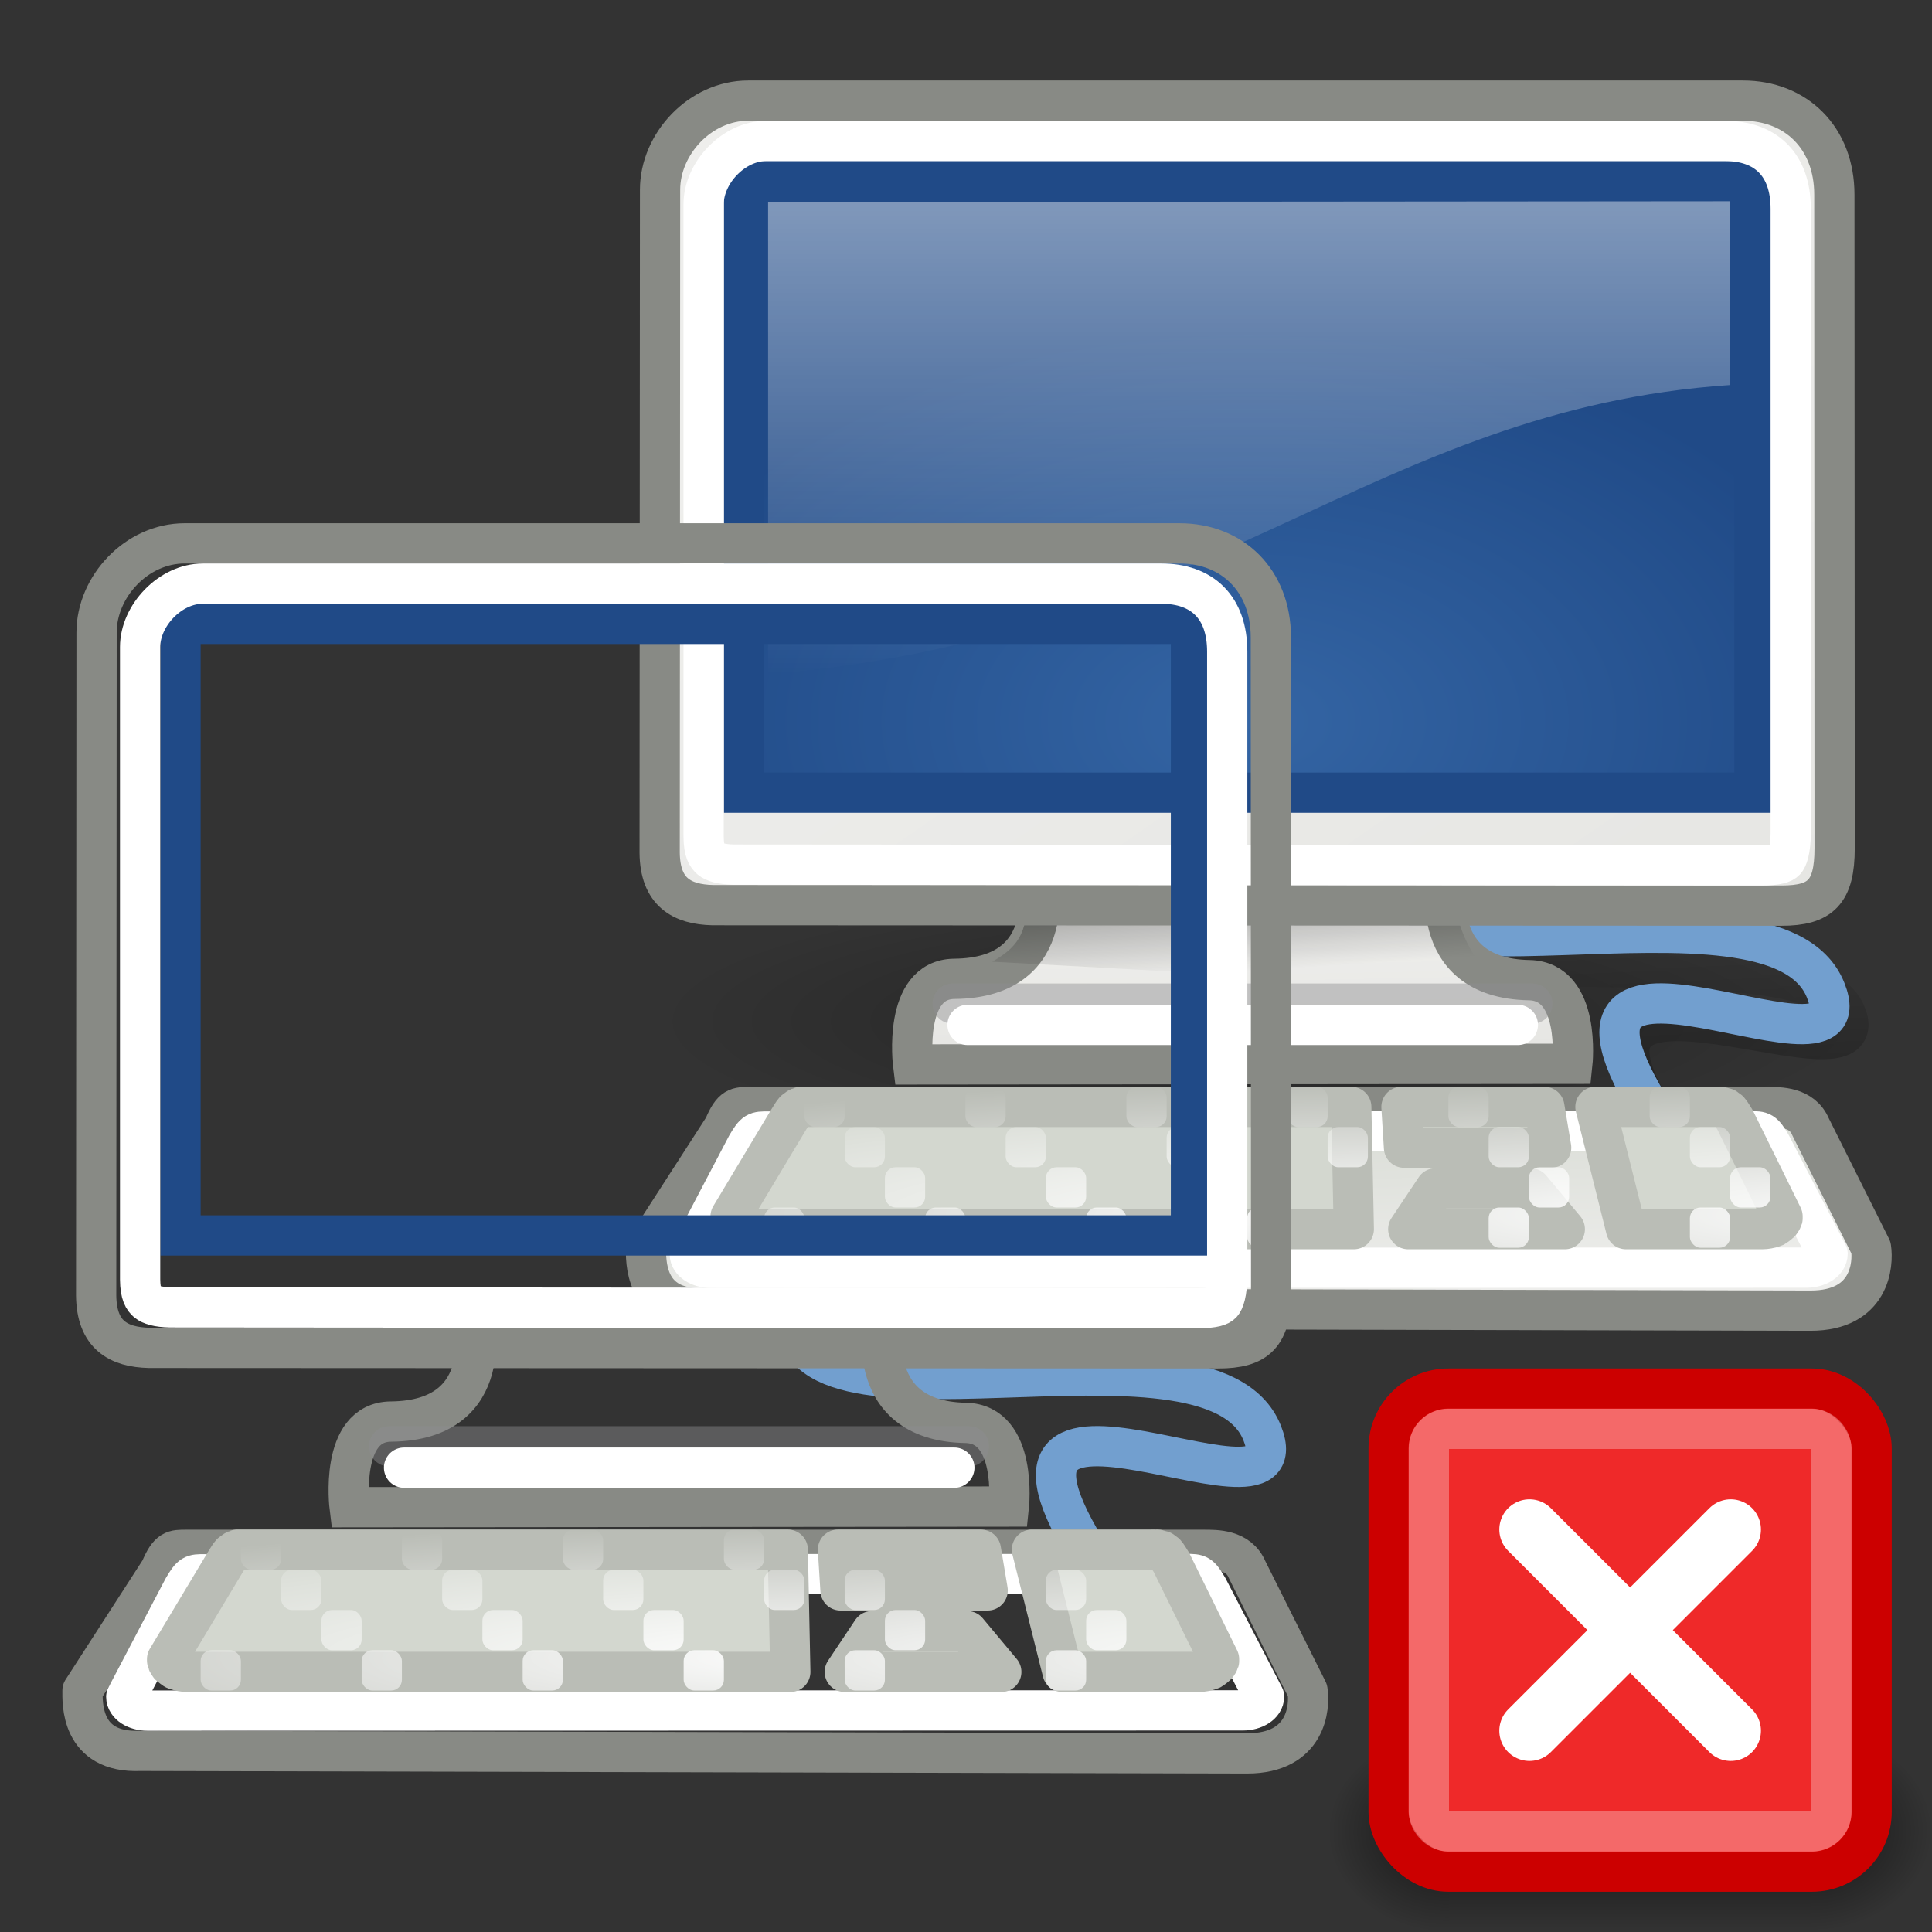 <?xml version="1.0" encoding="UTF-8" standalone="no"?>
<!-- Created with Inkscape (http://www.inkscape.org/) -->
<svg id="svg2327" xmlns:rdf="http://www.w3.org/1999/02/22-rdf-syntax-ns#" xmlns="http://www.w3.org/2000/svg" height="48px" width="48px" xmlns:cc="http://web.resource.org/cc/" xmlns:xlink="http://www.w3.org/1999/xlink" xmlns:dc="http://purl.org/dc/elements/1.1/">
 <rect width="100%" height="100%" fill="#333333" stroke="none"/>
 <defs id="defs3">
  <linearGradient id="linearGradient5166">
   <stop id="stop5168" offset="0"/>
   <stop id="stop5170" style="stop-opacity:0" offset="1"/>
  </linearGradient>
  <linearGradient id="linearGradient7670">
   <stop id="stop7672" style="stop-color:#3465a4" offset="0"/>
   <stop id="stop7674" style="stop-color:#204a87" offset="1"/>
  </linearGradient>
  <linearGradient id="linearGradient2307">
   <stop id="stop2309" style="stop-color:#5a7aa4" offset="0"/>
   <stop id="stop2311" style="stop-color:#5a7aa4;stop-opacity:0" offset="1"/>
  </linearGradient>
  <linearGradient id="linearGradient6240">
   <stop id="stop6242" style="stop-color:#fff" offset="0"/>
   <stop id="stop6244" style="stop-color:#fff;stop-opacity:0" offset="1"/>
  </linearGradient>
  <linearGradient id="linearGradient5137">
   <stop id="stop5139" style="stop-color:#eeeeec" offset="0"/>
   <stop id="stop5141" style="stop-color:#e6e6e3" offset="1"/>
  </linearGradient>
  <linearGradient id="linearGradient3899">
   <stop id="stop3901" style="stop-color:#eeeeec" offset="0"/>
   <stop id="stop3903" style="stop-color:#d3d7cf" offset="1"/>
  </linearGradient>
  <radialGradient id="radialGradient3304" gradientUnits="userSpaceOnUse" xlink:href="#linearGradient6240" cx="20.914" cy="47.045" r="19.5" gradientTransform="matrix(1.383 0 0 .172 4.27 21.097)"/>
  <radialGradient id="radialGradient3276" gradientUnits="userSpaceOnUse" xlink:href="#linearGradient6240" cx="20.914" cy="47.045" r="19.5" gradientTransform="matrix(1.383 0 0 .172 -.73 21.097)"/>
  <radialGradient id="radialGradient3155" gradientUnits="userSpaceOnUse" xlink:href="#linearGradient6240" cx="20.914" cy="47.045" r="19.5" gradientTransform="matrix(1.383 0 0 .172 -8.73 21.097)"/>
  <linearGradient id="linearGradient3905" y2="37.938" xlink:href="#linearGradient3899" gradientUnits="userSpaceOnUse" y1="46.029" gradientTransform="matrix(0.648 0 0 .708 .734 -1.448)" x2="29.125" x1="29.5"/>
  <radialGradient id="radialGradient2309" gradientUnits="userSpaceOnUse" xlink:href="#linearGradient5166" cx="605.71" cy="486.65" r="117.14" gradientTransform="matrix(2.774 0 0 1.97 -1891.6 -872.89)"/>
  <radialGradient id="radialGradient2311" gradientUnits="userSpaceOnUse" xlink:href="#linearGradient5166" cx="605.71" cy="486.65" r="117.14" gradientTransform="matrix(-2.774 0 0 1.97 112.76 -872.89)"/>
  <linearGradient id="linearGradient6246" y2="26.039" xlink:href="#linearGradient6240" gradientUnits="userSpaceOnUse" y1="5.1" gradientTransform="matrix(.665 0 0 .651 .096 -1.21)" x2="20.157" x1="20.157"/>
  <radialGradient id="radialGradient5239" cx="24.006" xlink:href="#linearGradient7670" gradientUnits="userSpaceOnUse" cy="32.997" r="19" gradientTransform="matrix(.836 0 0 .514 -4.025 -.033)"/>
  <linearGradient id="linearGradient5147" y2="38.876" xlink:href="#linearGradient5137" gradientUnits="userSpaceOnUse" y1="6.376" gradientTransform="matrix(.648 0 0 .644 .433 -.741)" x2="39.904" x1="17.248"/>
  <linearGradient id="linearGradient2308" y2="43.826" xlink:href="#linearGradient5137" gradientUnits="userSpaceOnUse" y1="37.842" gradientTransform="matrix(1 0 0 .993 0 -2.718)" x2="31.861" x1="31.743"/>
  <linearGradient id="linearGradient2310" y2="40.22" xlink:href="#linearGradient5166" gradientUnits="userSpaceOnUse" y1="34.573" gradientTransform="matrix(1.004 0 0 1 -.125 -3.012)" x2="23.529" x1="23.155"/>
  <linearGradient id="linearGradient4202" y2="33.638" xlink:href="#linearGradient5166" gradientUnits="userSpaceOnUse" y1="38.268" gradientTransform="matrix(.654 0 0 .655 -.481 .691)" x2="37.295" x1="37.485"/>
  <radialGradient id="radialGradient2313" gradientUnits="userSpaceOnUse" xlink:href="#linearGradient5166" cx="23.938" cy="42.688" r="23.76" gradientTransform="matrix(1 0 0 .248 0 32.117)"/>
  <linearGradient id="linearGradient5478" y2="148.07" xlink:href="#linearGradient2307" gradientUnits="userSpaceOnUse" x2="-131.24" gradientTransform="scale(1.673 .598)" y1="148.07" x1="-931.75"/>
  <radialGradient id="radialGradient5172" xlink:href="#linearGradient5166" gradientUnits="userSpaceOnUse" cy="45.5" cx="33" gradientTransform="matrix(1.466 0 0 1.221 -3.366 -10.073)" r="2.047"/>
  <radialGradient id="radialGradient5176" xlink:href="#linearGradient5166" gradientUnits="userSpaceOnUse" cy="45.5" cx="33" gradientTransform="matrix(1.466 0 0 1.221 -84.366 -101.07)" r="2.047"/>
  <linearGradient id="linearGradient5186" y2="43" gradientUnits="userSpaceOnUse" x2="39" y1="48" x1="39">
   <stop id="stop5182" style="stop-opacity:0" offset="0"/>
   <stop id="stop5188" offset=".5"/>
   <stop id="stop5184" style="stop-opacity:0" offset="1"/>
  </linearGradient>
 </defs>
 <g id="layer1">
  <g id="g5480" transform="translate(14.985 1)">
   <g id="g5484"></g>
   <g id="g5492">
    <path id="path5494" style="opacity:.3;fill-rule:evenodd;fill:url(#radialGradient2313)" d="m47.697 42.688a23.76 5.884 0 1 1 -47.519 0 23.76 5.884 0 1 1 47.519 0z" transform="matrix(.633 0 0 .566 1.12 .201)"/>
    <path id="path5496" style="opacity:.208;stroke:url(#linearGradient4202);fill:none" d="m27.083 28.048c-5.42-6.912 4.865-1.499 3.773-3.894-1.07-2.348-13.448 0.441-12.146-3.487"/>
    <path id="path5498" style="stroke:#729fcf;fill:none" d="m26.785 27.672c-5.246-7.259 4.736-1.185 3.589-4.068-1.301-3.273-12.175 0.673-11.568-3.197"/>
    <g id="g5500" transform="matrix(.531 0 0 .531 3.141 3.404)">
     <path id="path5502" style="fill-rule:evenodd;color:black;stroke:#888a85;stroke-width:1.884;fill:url(#linearGradient2308)" d="m14.375 32.559s1.217 4.899-3.856 4.945c-2.43 0.022-1.932 4.006-1.932 4.006l30.846-0.031s0.419-3.868-2.022-3.913c-4.988-0.091-3.811-5.069-3.811-5.069l-19.225 0.062z"/>
     <path id="path5504" style="opacity:.5;fill-rule:evenodd;fill:url(#linearGradient2310)" d="m13.926 33.027c0.084 2.173-0.284 2.912-1.64 3.676l23.714 1.297c-0.953-1.169-2.339-2.933-1.961-4.988l-20.113 0.015z"/>
     <path id="path5506" style="stroke-opacity:.439;stroke:#8d8d8f;stroke-linecap:round;stroke-width:1.884px;fill:none" d="m10.436 38.662c6.564 0.002 27.127 0 27.127 0"/>
     <path id="path5508" style="stroke:#fff;stroke-linecap:round;stroke-width:1.884px;fill:none" d="m11.134 39.66c6.013 0.002 25.748 0 25.748 0"/>
    </g>
    <path id="path5510" style="fill-rule:evenodd;stroke:#888a85;fill:url(#linearGradient5147)" d="m3.602 1.5h24.717c1.313 0 2.27 0.92 2.27 2.336l0.007 16.237c0 1.09-0.343 1.427-1.319 1.427l-26.554-0.012c-0.765-0.019-1.309-0.319-1.319-1.301l0.01-16.472c0-1.143 0.998-2.215 2.188-2.215z"/>
    <rect id="rect5512" style="fill-rule:evenodd;stroke:#204a87;stroke-width:1px;fill:url(#radialGradient5239)" height="15.194" width="25.104" y="3.5" x="3.5"/>
    <path id="path5514" style="opacity:.5;fill-rule:evenodd;fill:url(#linearGradient6246)" d="m4.098 4.02v11.728c10.928-0.882 15.018-6.586 23.902-7.182v-4.566l-23.902 0.02z"/>
    <path id="path5516" style="stroke:#fff;fill:none" d="m4.056 2.5c-0.816 0-1.56 0.795-1.56 1.574v15.716c0.004 0.37 0.091 0.485 0.175 0.556s0.263 0.128 0.566 0.135l25.546 0.019c0.407 0 0.535-0.062 0.585-0.115 0.051-0.053 0.137-0.246 0.137-0.71v-15.486c0-1.11-0.631-1.689-1.638-1.689h-23.811z"/>
    <g id="g5518" transform="matrix(.015 0 0 .012 29.57 28.017)">
     <rect id="rect5520" style="opacity:.402;color:black;fill:url(#linearGradient5478)" height="478.36" width="1339.6" y="-150.7" x="-1559.3"/>
     <path id="path5522" style="opacity:.402;color:black;fill:url(#radialGradient2309)" d="m-219.62-150.68v478.33c142.88 0.9 345.4-107.17 345.4-239.2 0-132.02-159.44-239.13-345.4-239.13z"/>
     <path id="path5524" style="opacity:.402;color:black;fill:url(#radialGradient2311)" d="m-1559.3-150.68v478.33c-142.8 0.9-345.4-107.17-345.4-239.2 0-132.02 159.5-239.13 345.4-239.13z"/>
    </g>
    <path id="path5526" style="stroke-linejoin:round;color:black;stroke:#888a85;stroke-linecap:square;fill:url(#linearGradient3905)" d="m3.644 26.505h25.278c0.304 0 0.867-0.012 1.078 0.495l1.5 3c0.062 0.406-0.013 1.563-1.5 1.563l-27.5-0.063c-1.5 0.063-1.435-1.219-1.435-1.5l1.935-3c0.211-0.507 0.339-0.495 0.644-0.495z"/>
    <path id="path5528" style="stroke-linejoin:round;color:black;stroke:#fff;stroke-linecap:square;fill:none" d="m4.096 27.112l24.401-0.006c0.292 0 0.324 0 0.526 0.344l1.398 2.701c0 0.19-0.235 0.343-0.527 0.343l-27.216 0.006c-0.291 0-0.526-0.153-0.526-0.343l1.417-2.702c0.203-0.343 0.235-0.343 0.527-0.343z"/>
    <path id="path5530" style="stroke-linejoin:round;color:black;stroke:#babdb6;stroke-linecap:square;fill:#d3d7cf" d="m4.904 26.501c-0.002 0.001 0.002 0.014 0 0.015-0.009 0.003-0.033 0.013-0.042 0.016-0.003 0.002-0.018-0.001-0.021 0-0.003 0.002-0.018 0.014-0.021 0.016-0.006 0.004-0.015 0.012-0.021 0.016-0.003 0.002-0.018 0.013-0.021 0.016-0.003 0.002-0.018 0.013-0.021 0.015-0.042 0.046-0.086 0.125-0.148 0.222l-1.443 2.404c0 0.003-0 0.013 0 0.016 0 0.003-0 0.013 0 0.016 0.001 0.003-0.001 0.013 0 0.016 0.002 0.006 0.019 0.025 0.021 0.031 0.001 0.003-0.001 0.013 0 0.016 0.004 0.009 0.016 0.023 0.021 0.032 0.006 0.008 0.014 0.023 0.021 0.031 0.002 0.003 0.019 0.014 0.021 0.016 0.003 0.003 0.018 0.014 0.021 0.016 0.017 0.015 0.043 0.035 0.063 0.047 0.003 0.002 0.018 0.014 0.021 0.016 0.011 0.005 0.031 0.012 0.042 0.016 0.078 0.027 0.181 0.048 0.275 0.048h14.978l-0.063-3.037h-13.472c-0.044 0-0.093-0.002-0.127 0h-0.042c-0.003 0-0.019-0.001-0.021 0-0.002 0.001-0.019-0.002-0.021 0zm14.93 0l0.063 1.012h3.656l-0.169-1.012h-3.55zm4.819 0l0.76 3.037h3.382c0.094 0 0.197-0.021 0.275-0.048 0.011-0.004 0.031-0.011 0.042-0.016 0.004-0.002 0.018-0.014 0.021-0.016 0.02-0.012 0.047-0.032 0.064-0.047 0.002-0.002 0.018-0.013 0.021-0.016 0.002-0.002 0.019-0.013 0.021-0.016 0.007-0.008 0.015-0.023 0.021-0.031 0.006-0.009 0.017-0.023 0.021-0.032 0.002-0.003-0.001-0.013 0-0.016 0.002-0.006 0.02-0.025 0.021-0.031 0.001-0.003 0-0.013 0-0.016 0.001-0.003 0-0.013 0-0.016 0.001-0.003 0-0.013 0-0.016l-1.183-2.404c-0.062-0.097-0.106-0.176-0.148-0.222-0.003-0.002-0.018-0.013-0.021-0.015-0.003-0.003-0.018-0.014-0.021-0.016-0.006-0.004-0.015-0.012-0.021-0.016-0.003-0.002-0.018-0.014-0.021-0.016-0.004-0.001-0.018 0.002-0.021 0-0.01-0.003-0.033-0.013-0.043-0.016-0.01-0.001-0.027-0.012-0.042-0.015-0.008-0.002-0.035 0-0.042 0-0.034-0.002-0.083 0-0.127 0h-2.959zm-3.974 2.024l-0.676 1.013h3.889l-0.846-1.013h-2.367z"/>
    <rect id="rect5532" style="color:black;fill:url(#radialGradient3155)" rx=".265" ry=".265" height="1" width="1" y="26" x="5"/>
    <rect id="rect5534" style="color:black;fill:url(#radialGradient3155)" rx=".265" ry=".265" height="1" width="1" y="26" x="7"/>
    <rect id="rect5536" style="color:black;fill:url(#radialGradient3155)" rx=".265" ry=".265" height="1" width="1" y="26" x="9"/>
    <rect id="rect5538" style="color:black;fill:url(#radialGradient3155)" rx=".265" ry=".265" height="1" width="1" y="26" x="11"/>
    <rect id="rect5540" style="color:black;fill:url(#radialGradient3155)" rx=".265" ry=".265" height="1" width="1" y="26" x="13"/>
    <rect id="rect5542" style="color:black;fill:url(#radialGradient3155)" rx=".265" ry=".265" height="1" width="1" y="26" x="15"/>
    <rect id="rect5544" style="color:black;fill:url(#radialGradient3155)" rx=".265" ry=".265" height="1" width="1" y="26" x="17"/>
    <rect id="rect5546" style="color:black;fill:url(#radialGradient3155)" rx=".265" ry=".265" height="1" width="1" y="27" x="4"/>
    <rect id="rect5548" style="color:black;fill:url(#radialGradient3155)" rx=".265" ry=".265" height="1" width="1" y="27" x="6"/>
    <rect id="rect5550" style="color:black;fill:url(#radialGradient3155)" rx=".265" ry=".265" height="1" width="1" y="27" x="8"/>
    <rect id="rect5552" style="color:black;fill:url(#radialGradient3155)" rx=".265" ry=".265" height="1" width="1" y="27" x="10"/>
    <rect id="rect5554" style="color:black;fill:url(#radialGradient3155)" rx=".265" ry=".265" height="1" width="1" y="27" x="12"/>
    <rect id="rect5556" style="color:black;fill:url(#radialGradient3155)" rx=".265" ry=".265" height="1" width="1" y="27" x="14"/>
    <rect id="rect5558" style="color:black;fill:url(#radialGradient3155)" rx=".265" ry=".265" height="1" width="1" y="27" x="16"/>
    <rect id="rect5560" style="color:black;fill:url(#radialGradient3155)" rx=".265" ry=".265" height="1" width="1" y="27" x="18"/>
    <rect id="rect5562" style="color:black;fill:url(#radialGradient3155)" rx=".265" ry=".265" height="1" width="1" y="28" x="5"/>
    <rect id="rect5564" style="color:black;fill:url(#radialGradient3155)" rx=".265" ry=".265" height="1" width="1" y="28" x="7"/>
    <rect id="rect5566" style="color:black;fill:url(#radialGradient3155)" rx=".265" ry=".265" height="1" width="1" y="28" x="9"/>
    <rect id="rect5568" style="color:black;fill:url(#radialGradient3155)" rx=".265" ry=".265" height="1" width="1" y="28" x="11"/>
    <rect id="rect5570" style="color:black;fill:url(#radialGradient3155)" rx=".265" ry=".265" height="1" width="1" y="28" x="13"/>
    <rect id="rect5572" style="color:black;fill:url(#radialGradient3155)" rx=".265" ry=".265" height="1" width="1" y="28" x="15"/>
    <rect id="rect5574" style="color:black;fill:url(#radialGradient3155)" rx=".265" ry=".265" height="1" width="1" y="28" x="17"/>
    <rect id="rect5576" style="color:black;fill:url(#radialGradient3155)" rx=".265" ry=".265" height="1" width="1" y="29" x="4"/>
    <rect id="rect5578" style="color:black;fill:url(#radialGradient3155)" rx=".265" ry=".265" height="1" width="1" y="29" x="6"/>
    <rect id="rect5580" style="color:black;fill:url(#radialGradient3155)" rx=".265" ry=".265" height="1" width="1" y="29" x="8"/>
    <rect id="rect5582" style="color:black;fill:url(#radialGradient3155)" rx=".265" ry=".265" height="1" width="1" y="29" x="10"/>
    <rect id="rect5584" style="color:black;fill:url(#radialGradient3155)" rx=".265" ry=".265" height="1" width="1" y="29" x="12"/>
    <rect id="rect5586" style="color:black;fill:url(#radialGradient3155)" rx=".265" ry=".265" height="1" width="1" y="29" x="14"/>
    <rect id="rect5588" style="color:black;fill:url(#radialGradient3155)" rx=".265" ry=".265" height="1" width="1" y="29" x="16"/>
    <rect id="rect5590" style="color:black;fill:url(#radialGradient3155)" rx=".265" ry=".265" height="1" width="1" y="29" x="18"/>
    <rect id="rect5592" style="color:black;fill:url(#radialGradient3276)" rx=".265" ry=".265" height="1" width="1" y="26" x="21"/>
    <rect id="rect5594" style="color:black;fill:url(#radialGradient3276)" rx=".265" ry=".265" height="1" width="1" y="27" x="20"/>
    <rect id="rect5596" style="color:black;fill:url(#radialGradient3276)" rx=".265" ry=".265" height="1" width="1" y="27" x="22"/>
    <rect id="rect5598" style="color:black;fill:url(#radialGradient3276)" rx=".265" ry=".265" height="1" width="1" y="28" x="21"/>
    <rect id="rect5600" style="color:black;fill:url(#radialGradient3276)" rx=".265" ry=".265" height="1" width="1" y="28" x="23"/>
    <rect id="rect5602" style="color:black;fill:url(#radialGradient3276)" rx=".265" ry=".265" height="1" width="1" y="29" x="20"/>
    <rect id="rect5604" style="color:black;fill:url(#radialGradient3276)" rx=".265" ry=".265" height="1" width="1" y="29" x="22"/>
    <rect id="rect5606" style="color:black;fill:url(#radialGradient3304)" rx=".265" ry=".265" height="1" width="1" y="26" x="26"/>
    <rect id="rect5608" style="color:black;fill:url(#radialGradient3304)" rx=".265" ry=".265" height="1" width="1" y="27" x="25"/>
    <rect id="rect5610" style="color:black;fill:url(#radialGradient3304)" rx=".265" ry=".265" height="1" width="1" y="27" x="27"/>
    <rect id="rect5612" style="color:black;fill:url(#radialGradient3304)" rx=".265" ry=".265" height="1" width="1" y="28" x="26"/>
    <rect id="rect5614" style="color:black;fill:url(#radialGradient3304)" rx=".265" ry=".265" height="1" width="1" y="28" x="28"/>
    <rect id="rect5616" style="color:black;fill:url(#radialGradient3304)" rx=".265" ry=".265" height="1" width="1" y="29" x="25"/>
    <rect id="rect5618" style="color:black;fill:url(#radialGradient3304)" rx=".265" ry=".265" height="1" width="1" y="29" x="27"/>
   </g>
  </g>
  <g id="g5190" style="opacity:.6">
   <rect id="rect4279" style="opacity:1;fill:url(#radialGradient5172)" height="5" width="3" y="43" x="45"/>
   <rect id="rect5174" style="opacity:1;fill:url(#radialGradient5176)" transform="scale(-1)" height="5" width="3" y="-48" x="-36"/>
   <rect id="rect5178" style="opacity:1;fill:url(#linearGradient5186)" height="5" width="9" y="43" x="36"/>
  </g>
  <g id="g5340" transform="translate(.985 12)">
   <g id="g5344"></g>
   <g id="layer2">
    <path id="path5353" style="opacity:.3;fill:url(#radialGradient2313);fill-rule:evenodd" d="m47.697 42.688a23.76 5.884 0 1 1 -47.519 0 23.76 5.884 0 1 1 47.519 0z" transform="matrix(.633 0 0 .566 1.12 .201)"/>
    <path id="path5355" style="opacity:.208;stroke:url(#linearGradient4202);fill:none" d="m27.083 28.048c-5.42-6.912 4.865-1.499 3.773-3.894-1.07-2.348-13.448 0.441-12.146-3.487"/>
    <path id="path5357" style="stroke:#729fcf;fill:none" d="m26.785 27.672c-5.246-7.259 4.736-1.185 3.589-4.068-1.301-3.273-12.175 0.673-11.568-3.197"/>
    <g id="g5359" transform="matrix(.531 0 0 .531 3.141 3.404)">
     <path id="path5361" style="fill-rule:evenodd;color:black;stroke:#888a85;stroke-width:1.884;fill:url(#linearGradient2308)" d="m14.375 32.559s1.217 4.899-3.856 4.945c-2.43 0.022-1.932 4.006-1.932 4.006l30.846-0.031s0.419-3.868-2.022-3.913c-4.988-0.091-3.811-5.069-3.811-5.069l-19.225 0.062z"/>
     <path id="path5363" style="opacity:.5;fill:url(#linearGradient2310);fill-rule:evenodd" d="m13.926 33.027c0.084 2.173-0.284 2.912-1.64 3.676l23.714 1.297c-0.953-1.169-2.339-2.933-1.961-4.988l-20.113 0.015z"/>
     <path id="path5365" style="stroke-opacity:.439;stroke:#8d8d8f;stroke-linecap:round;stroke-width:1.884px;fill:none" d="m10.436 38.662c6.564 0.002 27.127 0 27.127 0"/>
     <path id="path5367" style="stroke:#fff;stroke-linecap:round;stroke-width:1.884px;fill:none" d="m11.134 39.66c6.013 0.002 25.748 0 25.748 0"/>
    </g>
    <path id="path5369" style="fill-rule:evenodd;stroke:#888a85;fill:url(#linearGradient5147)" d="m3.602 1.5h24.717c1.313 0 2.27 0.92 2.27 2.336l0.007 16.237c0 1.09-0.343 1.427-1.319 1.427l-26.554-0.012c-0.765-0.019-1.309-0.319-1.319-1.301l0.01-16.472c0-1.143 0.998-2.215 2.188-2.215z"/>
    <rect id="rect5371" style="fill-rule:evenodd;stroke:#204a87;stroke-width:1px;fill:url(#radialGradient5239)" height="15.194" width="25.104" y="3.5" x="3.5"/>
    <path id="path5373" style="opacity:.5;fill:url(#linearGradient6246);fill-rule:evenodd" d="m4.098 4.02v11.728c10.928-0.882 15.018-6.586 23.902-7.182v-4.566l-23.902 0.02z"/>
    <path id="path5375" style="stroke:#fff;fill:none" d="m4.056 2.5c-0.816 0-1.56 0.795-1.56 1.574v15.716c0.004 0.37 0.091 0.485 0.175 0.556s0.263 0.128 0.566 0.135l25.546 0.019c0.407 0 0.535-0.062 0.585-0.115 0.051-0.053 0.137-0.246 0.137-0.71v-15.486c0-1.11-0.631-1.689-1.638-1.689h-23.811z"/>
    <g id="g5377" transform="matrix(.015 0 0 .012 29.57 28.017)">
     <rect id="rect6709" style="opacity:.402;color:black;fill:url(#linearGradient5478)" height="478.36" width="1339.6" y="-150.7" x="-1559.3"/>
     <path id="path5380" style="opacity:.402;color:black;fill:url(#radialGradient2309)" d="m-219.62-150.68v478.33c142.88 0.9 345.4-107.17 345.4-239.2 0-132.02-159.44-239.13-345.4-239.13z"/>
     <path id="path5382" style="opacity:.402;color:black;fill:url(#radialGradient2311)" d="m-1559.3-150.68v478.33c-142.8 0.9-345.4-107.17-345.4-239.2 0-132.02 159.5-239.13 345.4-239.13z"/>
    </g>
    <path id="path5384" style="stroke-linejoin:round;color:black;stroke:#888a85;stroke-linecap:square;fill:url(#linearGradient3905)" d="m3.644 26.505h25.278c0.304 0 0.867-0.012 1.078 0.495l1.5 3c0.062 0.406-0.013 1.563-1.5 1.563l-27.5-0.063c-1.5 0.063-1.435-1.219-1.435-1.5l1.935-3c0.211-0.507 0.339-0.495 0.644-0.495z"/>
    <path id="path5386" style="stroke-linejoin:round;color:black;stroke:#fff;stroke-linecap:square;fill:none" d="m4.096 27.112l24.401-0.006c0.292 0 0.324 0 0.526 0.344l1.398 2.701c0 0.19-0.235 0.343-0.527 0.343l-27.216 0.006c-0.291 0-0.526-0.153-0.526-0.343l1.417-2.702c0.203-0.343 0.235-0.343 0.527-0.343z"/>
    <path id="path5388" style="stroke-linejoin:round;color:black;stroke:#babdb6;stroke-linecap:square;fill:#d3d7cf" d="m4.904 26.501c-0.002 0.001 0.002 0.014 0 0.015-0.009 0.003-0.033 0.013-0.042 0.016-0.003 0.002-0.018-0.001-0.021 0-0.003 0.002-0.018 0.014-0.021 0.016-0.006 0.004-0.015 0.012-0.021 0.016-0.003 0.002-0.018 0.013-0.021 0.016-0.003 0.002-0.018 0.013-0.021 0.015-0.042 0.046-0.086 0.125-0.148 0.222l-1.443 2.404c0 0.003-0 0.013 0 0.016 0 0.003-0 0.013 0 0.016 0.001 0.003-0.001 0.013 0 0.016 0.002 0.006 0.019 0.025 0.021 0.031 0.001 0.003-0.001 0.013 0 0.016 0.004 0.009 0.016 0.023 0.021 0.032 0.006 0.008 0.014 0.023 0.021 0.031 0.002 0.003 0.019 0.014 0.021 0.016 0.003 0.003 0.018 0.014 0.021 0.016 0.017 0.015 0.043 0.035 0.063 0.047 0.003 0.002 0.018 0.014 0.021 0.016 0.011 0.005 0.031 0.012 0.042 0.016 0.078 0.027 0.181 0.048 0.275 0.048h14.978l-0.063-3.037h-13.472c-0.044 0-0.093-0.002-0.127 0h-0.042c-0.003 0-0.019-0.001-0.021 0-0.002 0.001-0.019-0.002-0.021 0zm14.93 0l0.063 1.012h3.656l-0.169-1.012h-3.55zm4.819 0l0.76 3.037h3.382c0.094 0 0.197-0.021 0.275-0.048 0.011-0.004 0.031-0.011 0.042-0.016 0.004-0.002 0.018-0.014 0.021-0.016 0.02-0.012 0.047-0.032 0.064-0.047 0.002-0.002 0.018-0.013 0.021-0.016 0.002-0.002 0.019-0.013 0.021-0.016 0.007-0.008 0.015-0.023 0.021-0.031 0.006-0.009 0.017-0.023 0.021-0.032 0.002-0.003-0.001-0.013 0-0.016 0.002-0.006 0.02-0.025 0.021-0.031 0.001-0.003 0-0.013 0-0.016 0.001-0.003 0-0.013 0-0.016 0.001-0.003 0-0.013 0-0.016l-1.183-2.404c-0.062-0.097-0.106-0.176-0.148-0.222-0.003-0.002-0.018-0.013-0.021-0.015-0.003-0.003-0.018-0.014-0.021-0.016-0.006-0.004-0.015-0.012-0.021-0.016-0.003-0.002-0.018-0.014-0.021-0.016-0.004-0.001-0.018 0.002-0.021 0-0.01-0.003-0.033-0.013-0.043-0.016-0.01-0.001-0.027-0.012-0.042-0.015-0.008-0.002-0.035 0-0.042 0-0.034-0.002-0.083 0-0.127 0h-2.959zm-3.974 2.024l-0.676 1.013h3.889l-0.846-1.013h-2.367z"/>
    <rect id="rect5390" style="color:black;fill:url(#radialGradient3155)" rx=".265" ry=".265" height="1" width="1" y="26" x="5"/>
    <rect id="rect5392" style="color:black;fill:url(#radialGradient3155)" rx=".265" ry=".265" height="1" width="1" y="26" x="7"/>
    <rect id="rect5394" style="color:black;fill:url(#radialGradient3155)" rx=".265" ry=".265" height="1" width="1" y="26" x="9"/>
    <rect id="rect5396" style="color:black;fill:url(#radialGradient3155)" rx=".265" ry=".265" height="1" width="1" y="26" x="11"/>
    <rect id="rect5398" style="color:black;fill:url(#radialGradient3155)" rx=".265" ry=".265" height="1" width="1" y="26" x="13"/>
    <rect id="rect5400" style="color:black;fill:url(#radialGradient3155)" rx=".265" ry=".265" height="1" width="1" y="26" x="15"/>
    <rect id="rect5402" style="color:black;fill:url(#radialGradient3155)" rx=".265" ry=".265" height="1" width="1" y="26" x="17"/>
    <rect id="rect5404" style="color:black;fill:url(#radialGradient3155)" rx=".265" ry=".265" height="1" width="1" y="27" x="4"/>
    <rect id="rect5406" style="color:black;fill:url(#radialGradient3155)" rx=".265" ry=".265" height="1" width="1" y="27" x="6"/>
    <rect id="rect5408" style="color:black;fill:url(#radialGradient3155)" rx=".265" ry=".265" height="1" width="1" y="27" x="8"/>
    <rect id="rect5410" style="color:black;fill:url(#radialGradient3155)" rx=".265" ry=".265" height="1" width="1" y="27" x="10"/>
    <rect id="rect5412" style="color:black;fill:url(#radialGradient3155)" rx=".265" ry=".265" height="1" width="1" y="27" x="12"/>
    <rect id="rect5414" style="color:black;fill:url(#radialGradient3155)" rx=".265" ry=".265" height="1" width="1" y="27" x="14"/>
    <rect id="rect5416" style="color:black;fill:url(#radialGradient3155)" rx=".265" ry=".265" height="1" width="1" y="27" x="16"/>
    <rect id="rect5418" style="color:black;fill:url(#radialGradient3155)" rx=".265" ry=".265" height="1" width="1" y="27" x="18"/>
    <rect id="rect5420" style="color:black;fill:url(#radialGradient3155)" rx=".265" ry=".265" height="1" width="1" y="28" x="5"/>
    <rect id="rect5422" style="color:black;fill:url(#radialGradient3155)" rx=".265" ry=".265" height="1" width="1" y="28" x="7"/>
    <rect id="rect5424" style="color:black;fill:url(#radialGradient3155)" rx=".265" ry=".265" height="1" width="1" y="28" x="9"/>
    <rect id="rect5426" style="color:black;fill:url(#radialGradient3155)" rx=".265" ry=".265" height="1" width="1" y="28" x="11"/>
    <rect id="rect5428" style="color:black;fill:url(#radialGradient3155)" rx=".265" ry=".265" height="1" width="1" y="28" x="13"/>
    <rect id="rect5430" style="color:black;fill:url(#radialGradient3155)" rx=".265" ry=".265" height="1" width="1" y="28" x="15"/>
    <rect id="rect5432" style="color:black;fill:url(#radialGradient3155)" rx=".265" ry=".265" height="1" width="1" y="28" x="17"/>
    <rect id="rect5434" style="color:black;fill:url(#radialGradient3155)" rx=".265" ry=".265" height="1" width="1" y="29" x="4"/>
    <rect id="rect5436" style="color:black;fill:url(#radialGradient3155)" rx=".265" ry=".265" height="1" width="1" y="29" x="6"/>
    <rect id="rect5438" style="color:black;fill:url(#radialGradient3155)" rx=".265" ry=".265" height="1" width="1" y="29" x="8"/>
    <rect id="rect5440" style="color:black;fill:url(#radialGradient3155)" rx=".265" ry=".265" height="1" width="1" y="29" x="10"/>
    <rect id="rect5442" style="color:black;fill:url(#radialGradient3155)" rx=".265" ry=".265" height="1" width="1" y="29" x="12"/>
    <rect id="rect5444" style="color:black;fill:url(#radialGradient3155)" rx=".265" ry=".265" height="1" width="1" y="29" x="14"/>
    <rect id="rect5446" style="color:black;fill:url(#radialGradient3155)" rx=".265" ry=".265" height="1" width="1" y="29" x="16"/>
    <rect id="rect5448" style="color:black;fill:url(#radialGradient3155)" rx=".265" ry=".265" height="1" width="1" y="29" x="18"/>
    <rect id="rect5450" style="color:black;fill:url(#radialGradient3276)" rx=".265" ry=".265" height="1" width="1" y="26" x="21"/>
    <rect id="rect5452" style="color:black;fill:url(#radialGradient3276)" rx=".265" ry=".265" height="1" width="1" y="27" x="20"/>
    <rect id="rect5454" style="color:black;fill:url(#radialGradient3276)" rx=".265" ry=".265" height="1" width="1" y="27" x="22"/>
    <rect id="rect5456" style="color:black;fill:url(#radialGradient3276)" rx=".265" ry=".265" height="1" width="1" y="28" x="21"/>
    <rect id="rect5458" style="color:black;fill:url(#radialGradient3276)" rx=".265" ry=".265" height="1" width="1" y="28" x="23"/>
    <rect id="rect5460" style="color:black;fill:url(#radialGradient3276)" rx=".265" ry=".265" height="1" width="1" y="29" x="20"/>
    <rect id="rect5462" style="color:black;fill:url(#radialGradient3276)" rx=".265" ry=".265" height="1" width="1" y="29" x="22"/>
    <rect id="rect5464" style="color:black;fill:url(#radialGradient3304)" rx=".265" ry=".265" height="1" width="1" y="26" x="26"/>
    <rect id="rect5466" style="color:black;fill:url(#radialGradient3304)" rx=".265" ry=".265" height="1" width="1" y="27" x="25"/>
    <rect id="rect5468" style="color:black;fill:url(#radialGradient3304)" rx=".265" ry=".265" height="1" width="1" y="27" x="27"/>
    <rect id="rect5470" style="color:black;fill:url(#radialGradient3304)" rx=".265" ry=".265" height="1" width="1" y="28" x="26"/>
    <rect id="rect5472" style="color:black;fill:url(#radialGradient3304)" rx=".265" ry=".265" height="1" width="1" y="28" x="28"/>
    <rect id="rect5474" style="color:black;fill:url(#radialGradient3304)" rx=".265" ry=".265" height="1" width="1" y="29" x="25"/>
    <rect id="rect5476" style="color:black;fill:url(#radialGradient3304)" rx=".265" ry=".265" height="1" width="1" y="29" x="27"/>
   </g>
  </g>
  <g id="layer4" transform="translate(5,18)">
   <g id="g4694" transform="translate(-2)">
    <rect id="rect2021" style="stroke-linejoin:round;stroke-dashoffset:1.2;stroke:#c00;stroke-linecap:round;stroke-width:.996;fill:#ef2929" rx="1.487" ry="1.487" height="12.004" width="12.004" y="16.498" x="31.498"/>
    <rect id="rect3795" style="opacity:.3;stroke-linejoin:round;stroke-dashoffset:1.2;stroke:#fff;stroke-linecap:round;fill:none" rx=".486" ry=".486" height="10" width="10" y="17.5" x="32.5"/>
    <path id="path4682" style="stroke:#fff;stroke-linecap:round;stroke-width:1.5;fill:none" d="m35 20l5 5"/>
    <path id="path4684" style="stroke:#fff;stroke-linecap:round;stroke-width:1.5;fill:none" d="m40 20l-5 5"/>
   </g>
  </g>
 </g>
</svg>
